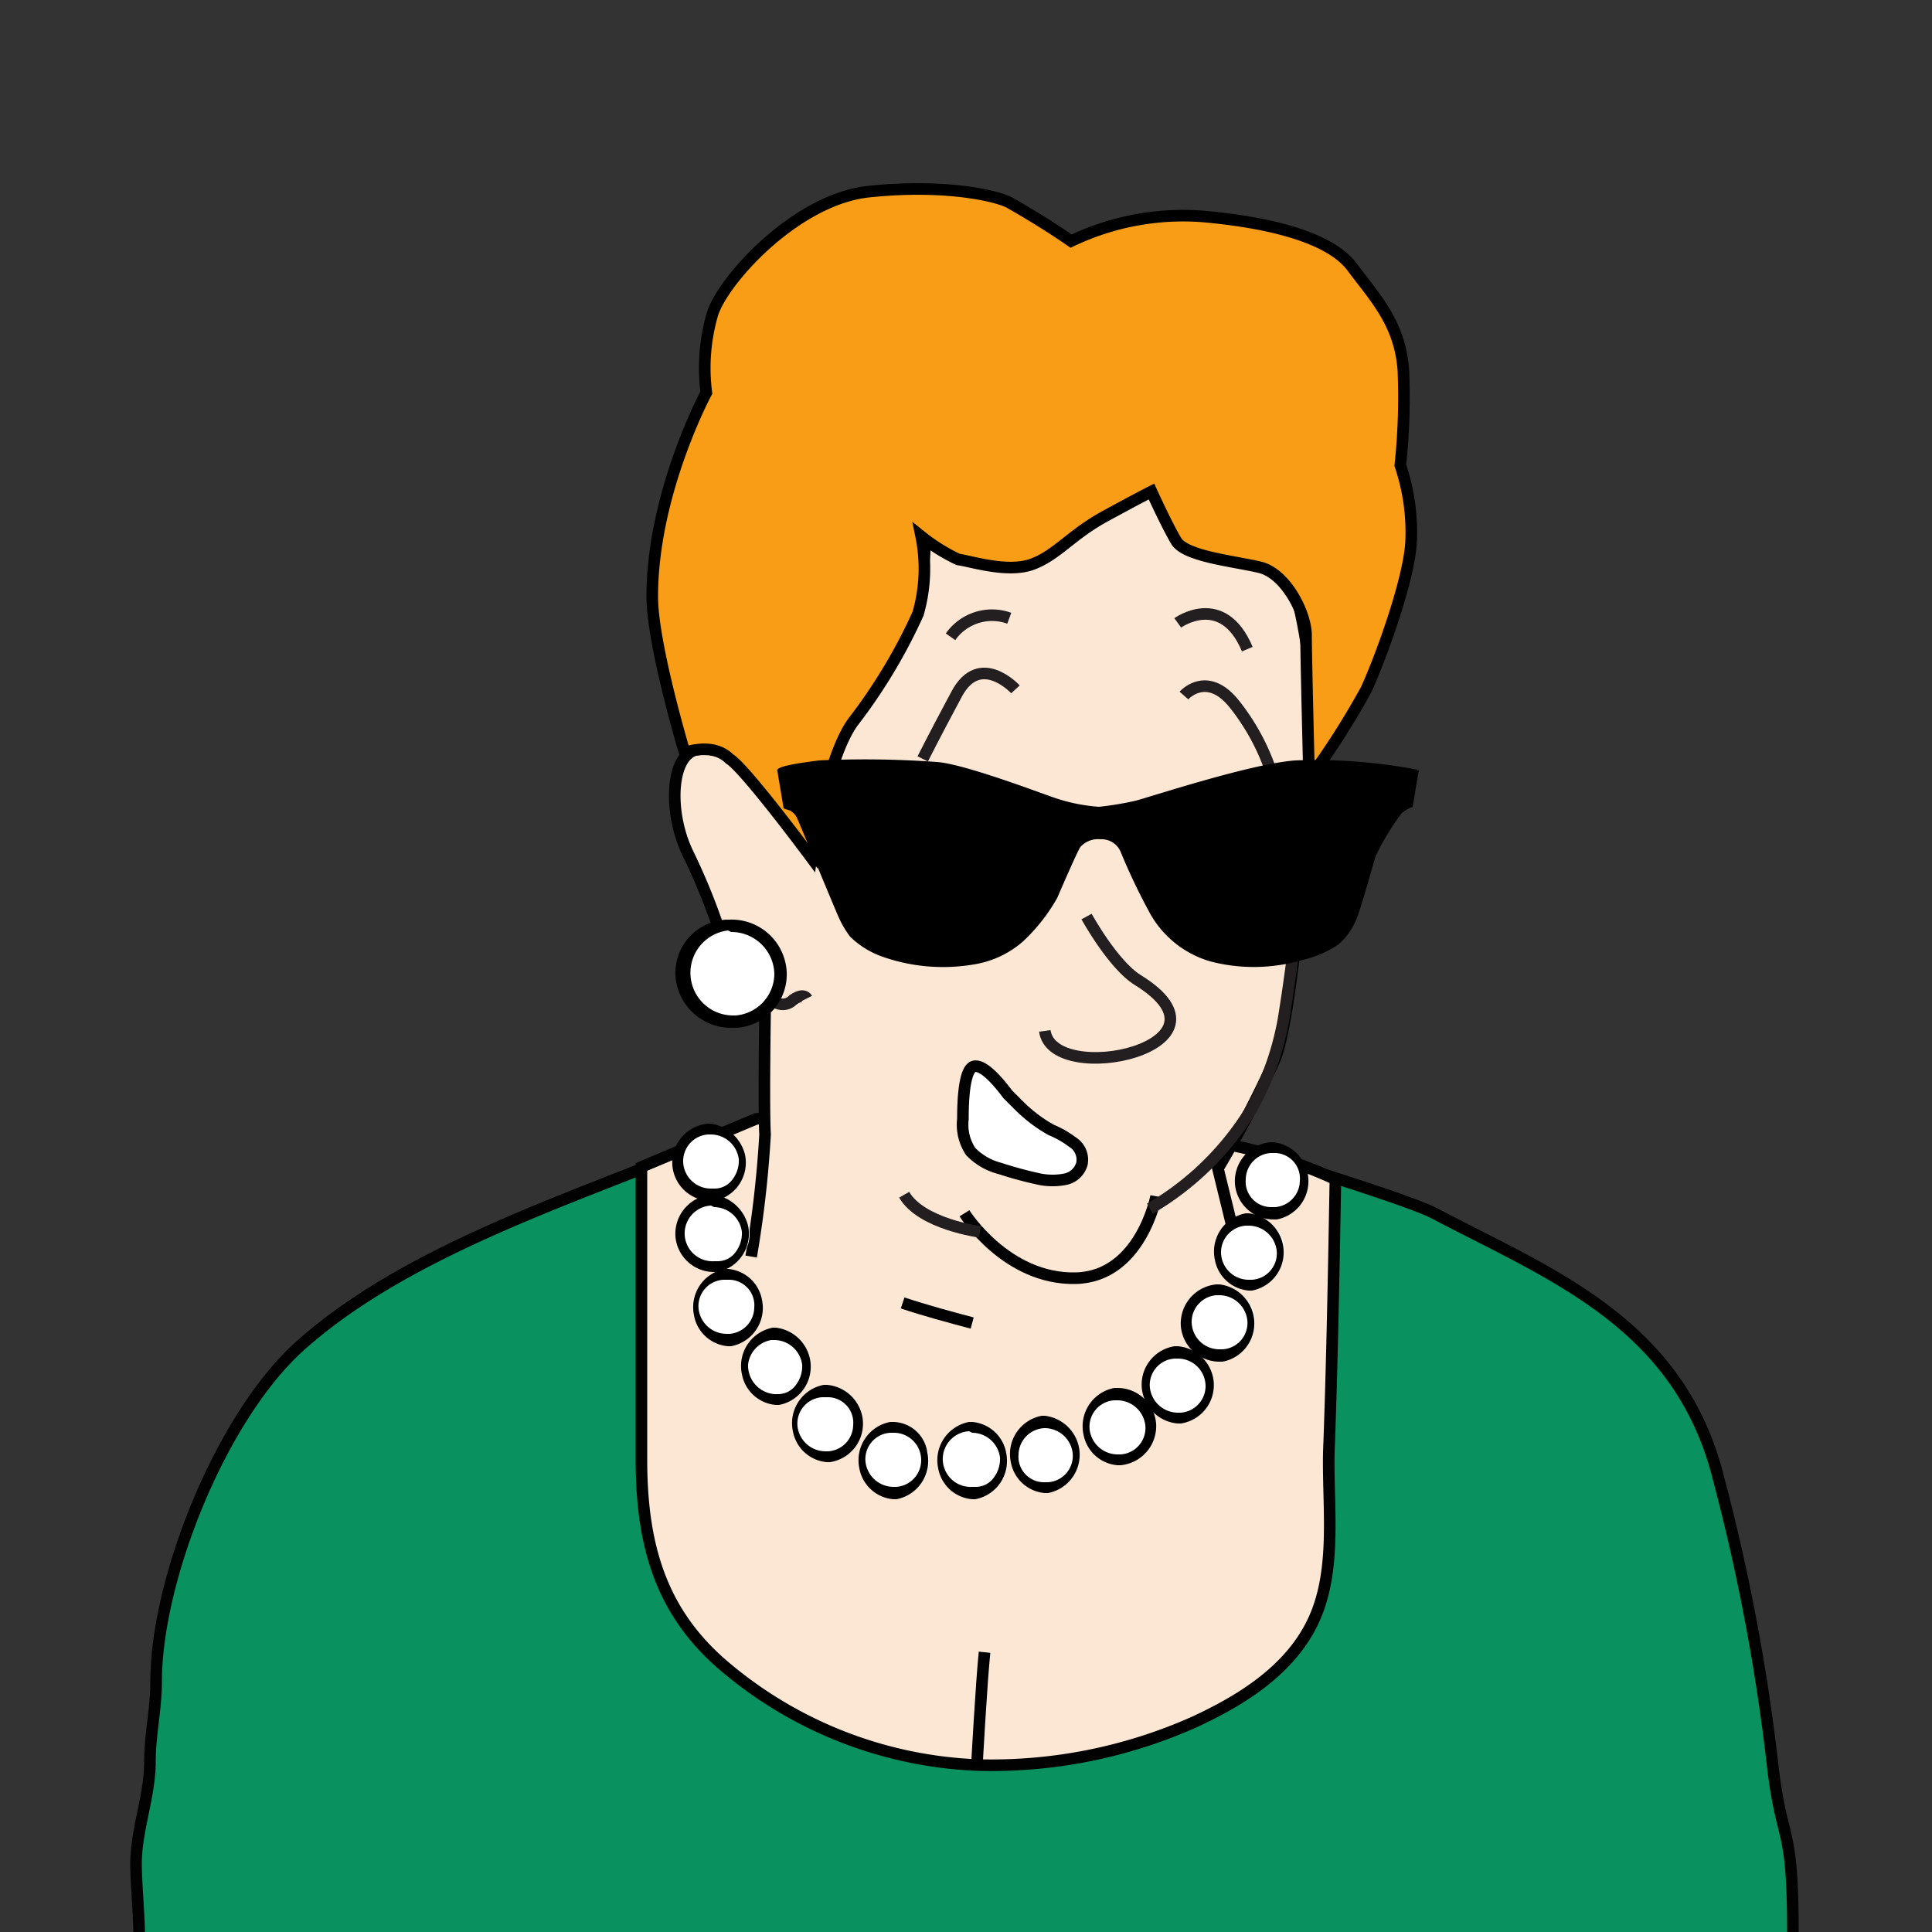 <svg id="Layer_1" data-name="Layer 1" xmlns="http://www.w3.org/2000/svg" viewBox="0 0 125 125"><rect x="0" y="0" width="125" height="125" fill="#333333" stroke="none"/><defs><style>.cls-1{fill:#099160;}.cls-1,.cls-2,.cls-4,.cls-7,.cls-9{stroke:#020202;}.cls-1,.cls-2,.cls-3,.cls-4,.cls-5,.cls-7,.cls-8,.cls-9{stroke-miterlimit:10;stroke-width:0.75px;}.cls-2{fill:#fce7d4;}.cls-3{fill:#7f4c0e;}.cls-3,.cls-8{stroke:#000;}.cls-4,.cls-5{fill:none;}.cls-5{stroke:#231f20;}.cls-6,.cls-9{fill:#fff;}.cls-7{fill:#008e19;}.cls-8{fill:#f99c16;}</style></defs><g id="Layer_137" data-name="Layer 137"><path id="shirt-3" class="cls-1" d="M116,125c0-7.1-.7-5.6-1.3-10.7a129.75,129.75,0,0,0-3.5-18.6c-2.5-10.1-10.8-13.2-18.4-17.2-1.9-1-12.9-4.3-12.9-4.3H79c-1.9-.2-30-1.7-30-1.7C40,76.7,27.4,80,19.5,87c-5.2,4.6-9.4,15.2-9.4,21.8,0,1.8-.4,3.4-.4,5.2,0,2.2-.9,4.4-.9,6.6,0,1.2.2,3.3.2,4.5"/><path class="cls-2" d="M48.9,72.4l-7.4,3.1V94.4c0,5.5,1.2,10,5.6,13.6a26.93,26.93,0,0,0,16.2,6.2,32.19,32.19,0,0,0,14-2.8c2.8-1.3,5.8-3.1,7.4-6,2-3.6,1.1-8.2,1.3-12.1.2-5.7.3-11.3.4-17a30.94,30.94,0,0,0-6.7-2.2C71.1,72,56,71.5,48.9,72.4Z"/><path id="head-3" class="cls-2" d="M48.6,81.3a70.47,70.47,0,0,0,.9-7.9c-.1-1.7,0-7.9,0-7.9A33.5,33.5,0,0,1,46.8,61a41.16,41.16,0,0,0-2.3-5.8c-1.3-2.7-1.1-6.4.6-6.7s3.7,1.1,4.4,2.1,3.1,4.5,3.1,4.5.3-4.8,1-6.4,5.4-8.4,5.9-11a9.09,9.09,0,0,0,.3-3.3s4.6,2.8,7.9.9,7-3.8,7-3.8,1.1,3,2.1,3.5,6.3,1.2,7,3.2a35,35,0,0,1,1,12c-.4,5-1.2,15.5-2.3,18.3a68.48,68.48,0,0,1-3.7,7.1l1.1,4.5"/><path class="cls-3" d="M63.2,114.3s.3-5.5.5-7.4"/><path class="cls-2" d="M62.4,78.5s2.7,4.3,7.2,4.2c4.2-.1,5.2-5.3,5.2-5.3"/><path class="cls-4" d="M62.9,85.6c-1.5-.4-3-.8-4.5-1.3"/><path class="cls-5" d="M63.4,79.7s-3.8-.5-4.9-2.4"/><path class="cls-5" d="M76.2,34.7c2,1.2,4.4,1.3,6.3,2.3,2.4,1.2,2,4.7,2.3,7s-.3,12.8-1.7,21.6A18.41,18.41,0,0,1,81,71.7a18.68,18.68,0,0,1-6.6,6.5"/><path class="cls-5" d="M74.6,31.1V32"/><path class="cls-5" d="M50.1,64.8a.91.91,0,0,0,1.2-.1c.7-.5.9-.1.9-.1"/><g id="earring"><path class="cls-6" d="M47.3,66.2a3.12,3.12,0,0,1-3.1-3.1A3.08,3.08,0,0,1,47.1,60h.3a3.06,3.06,0,0,1,3.1,2.8,3.13,3.13,0,0,1-2.8,3.4h-.4Z"/><path d="M47.3,60.3A2.78,2.78,0,0,1,50.1,63a2.72,2.72,0,0,1-2.5,2.7h-.2a2.76,2.76,0,0,1-.3-5.5l.2.1m-.1-.8H47a3.46,3.46,0,0,0-3.3,3.6,3.61,3.61,0,0,0,3.6,3.4h.3a3.46,3.46,0,0,0,3.3-3.6,3.57,3.57,0,0,0-3.7-3.4Z"/></g><g id="earring-2"><path class="cls-6" d="M46,77.4a2.15,2.15,0,1,1-.1-4.3H46a2.15,2.15,0,0,1,.1,4.3H46Z"/><path d="M46,73.4A1.83,1.83,0,0,1,47.8,75a2,2,0,0,1-.4,1.3,1.43,1.43,0,0,1-1.2.6H46a1.79,1.79,0,0,1-1.8-1.8,1.73,1.73,0,0,1,1.6-1.7H46m0-.7h-.2a2.54,2.54,0,0,0-2.3,2.7A2.51,2.51,0,0,0,46,77.7h.2a2.52,2.52,0,0,0,2-3,2.68,2.68,0,0,0-2.2-2Z"/></g><g id="earring-3"><path class="cls-6" d="M46.2,82a2.15,2.15,0,0,1-.1-4.3h.2a2.15,2.15,0,1,1,.1,4.3Z"/><path d="M46.2,78.1A1.83,1.83,0,0,1,48,79.7a2,2,0,0,1-.4,1.3,1.43,1.43,0,0,1-1.2.6h-.2A1.8,1.8,0,0,1,46,78l.2.1m0-.8H46A2.54,2.54,0,0,0,43.7,80a2.51,2.51,0,0,0,2.5,2.3h.2a2.52,2.52,0,0,0,2-3,2.68,2.68,0,0,0-2.2-2Z"/></g><g id="earring-4"><path class="cls-6" d="M47,86.7a2.15,2.15,0,0,1-.1-4.3h.2a2.16,2.16,0,0,1,2.1,2,2.14,2.14,0,0,1-2,2.3H47Z"/><path d="M47.1,82.8a1.65,1.65,0,0,1,1.7,1.8,1.73,1.73,0,0,1-1.6,1.7H47a1.83,1.83,0,0,1-1.8-1.6,1.71,1.71,0,0,1,1.6-1.9h.3m0-.7h-.2a2.52,2.52,0,0,0-2,3,2.44,2.44,0,0,0,2.2,2h.2a2.52,2.52,0,0,0,2-3A2.44,2.44,0,0,0,47.1,82.1Z"/></g><g id="earring-5"><path class="cls-6" d="M50.1,90.6a2.09,2.09,0,0,1-2.1-2,1.94,1.94,0,0,1,.5-1.6,2.75,2.75,0,0,1,1.5-.8h.2a2.15,2.15,0,1,1,.1,4.3h0Z"/><path d="M50.1,86.7a1.83,1.83,0,0,1,1.8,1.6,2,2,0,0,1-.4,1.3,1.43,1.43,0,0,1-1.2.6h-.2a1.86,1.86,0,0,1-1.7-1.9,1.81,1.81,0,0,1,1.5-1.6h.2m.1-.8H50a2.52,2.52,0,0,0-2,3,2.44,2.44,0,0,0,2.2,2h.2a2.52,2.52,0,0,0,2-3A2.56,2.56,0,0,0,50.2,85.9Z"/></g><path class="cls-5" d="M76.2,40.3s2.9-2.1,4.5,1.7"/><path class="cls-5" d="M65.3,40a3.28,3.28,0,0,0-3.8,1.2"/><path class="cls-7" d="M76.7,55.5a1.1,1.1,0,1,0,2.2.2v-.4a1.16,1.16,0,0,0-1.2-1.2h0A1.22,1.22,0,0,0,76.7,55.5Z"/><path class="cls-7" d="M63.6,55.3a1.16,1.16,0,0,0,1.2,1.2,1.39,1.39,0,0,0,.9-1.7,1.55,1.55,0,0,0-1.2-1A1.31,1.31,0,0,0,63.6,55.3Z"/><path class="cls-5" d="M79.3,59.8s-.1.4-1.4.1a2.79,2.79,0,0,1-1.7-.9"/><path class="cls-5" d="M65.4,58.9s-1.2,1.5-2.3,1.2a4.17,4.17,0,0,1-1.6-.9"/><path class="cls-5" d="M65.7,44.6s-2.3-2.5-3.8.3-2.2,4.2-2.2,4.2"/><path class="cls-5" d="M76.6,45s1.5-1.7,3.3.6a14.4,14.4,0,0,1,2.3,4.2"/><path id="nose-4" class="cls-5" d="M70.3,59.3s1.7,3.1,3.3,4.1c7,4.3-5.5,7-6,3.3"/><path id="hair-10" class="cls-8" d="M44.3,48.7s-2.1-7-2.1-10.1c0-6.7,3.5-13.2,3.5-13.2a12.49,12.49,0,0,1,.4-5.1c.7-2.2,5.4-7.4,10.1-7.9s8.1.2,9.1.7c1.4.8,2.7,1.6,4,2.5A16.78,16.78,0,0,1,77.8,14c4.5.4,8.3,1.4,9.7,3.3s3.1,3.6,3.3,6.7a41.47,41.47,0,0,1-.2,6.1,13.54,13.54,0,0,1,.7,4.9c-.1,2.4-1.9,7.4-2.9,9.6a51.49,51.49,0,0,1-3.7,5.8s-.2-7.9-.2-9.3-1.3-4-3-4.4S76.7,36,76.1,35s-1.6-3.2-1.6-3.2-.8.4-3,1.6-3.1,2.5-4.7,3.1-4-.2-4.8-.3a12,12,0,0,1-2.4-1.5,10.54,10.54,0,0,1-.2,5,35.12,35.12,0,0,1-4.2,7c-1.7,2.3-2.7,8.8-2.7,8.8s-4.3-5.8-5.3-6.4C46.1,48,44.3,48.7,44.3,48.7Z"/><path class="cls-9" d="M66,71.6l-.8-.8c-.3-.4-1.5-2-2.2-1.8s-.7,2.8-.7,3.4a3.14,3.14,0,0,0,.5,2.1,4,4,0,0,0,1.9,1.1,25,25,0,0,0,2.6.7,4.3,4.3,0,0,0,1.6,0,1.41,1.41,0,0,0,1.1-1,1.34,1.34,0,0,0-.6-1.4,6.38,6.38,0,0,0-1.4-.8A9.51,9.51,0,0,1,66,71.6Z"/><g id="glasses-2"><path d="M91.7,49.8a35.08,35.08,0,0,0-7.9-.6c-2.8.2-9.2,2.3-10.3,2.6a20,20,0,0,1-2.4.4,11.43,11.43,0,0,1-3.2-.7c-.6-.2-5.6-2.1-7.3-2.2a64.25,64.25,0,0,0-7.6-.1c-2.4.3-2.8.5-2.7.7l.4,2.4c.2.1.4.1.5.2a1,1,0,0,1,.4.5c.1.2,2.5,6,2.6,6.2a6.38,6.38,0,0,0,.8,1.4,5.71,5.71,0,0,0,2.1,1.3,11.82,11.82,0,0,0,5.9.5,6.33,6.33,0,0,0,3.2-1.5,11.83,11.83,0,0,0,2.2-2.8c.3-.7,1.3-3,1.5-3.3a1.54,1.54,0,0,1,1.3-.5,1.34,1.34,0,0,1,1.3.8,39.5,39.5,0,0,0,1.8,3.8,6.57,6.57,0,0,0,4,3.3,11.12,11.12,0,0,0,6-.1,6.71,6.71,0,0,0,2.3-1,4.18,4.18,0,0,0,1.1-1.5c.3-.6,1.2-3.9,1.3-4.2a16.09,16.09,0,0,1,1.7-2.8,2.51,2.51,0,0,1,.7-.4l.4-2.4C91.7,49.9,91.7,49.9,91.7,49.8Z"/></g><g id="earring-6"><path class="cls-6" d="M53.5,94.3a2.15,2.15,0,1,1-.1-4.3h.2a2.15,2.15,0,1,1,.1,4.3Z"/><path d="M53.5,90.4a1.65,1.65,0,0,1,1.7,1.8,1.73,1.73,0,0,1-1.6,1.7h-.2a1.83,1.83,0,0,1-1.8-1.6,1.71,1.71,0,0,1,1.6-1.9h.3m0-.8h-.2a2.52,2.52,0,0,0-2,3,2.44,2.44,0,0,0,2.2,2h.2a2.51,2.51,0,0,0,2.1-2.9A2.55,2.55,0,0,0,53.5,89.6Z"/></g><g id="earring-7"><path class="cls-6" d="M57.9,96.7a2.15,2.15,0,0,1-.1-4.3H58a2.16,2.16,0,0,1,2.1,2,2.14,2.14,0,0,1-2,2.3h-.2Z"/><path d="M57.9,92.7a1.77,1.77,0,0,1,1.7,1.8A1.73,1.73,0,0,1,58,96.2h-.2A1.83,1.83,0,0,1,56,94.6a1.71,1.71,0,0,1,1.6-1.9h.3m-.1-.7h-.2a2.52,2.52,0,0,0-2,3,2.44,2.44,0,0,0,2.2,2H58a2.52,2.52,0,0,0,2-3A2.27,2.27,0,0,0,57.8,92Z"/></g><g id="earring-8"><path class="cls-6" d="M62.9,96.7a2.15,2.15,0,0,1-.1-4.3H63a2.15,2.15,0,0,1,.1,4.3Z"/><path d="M62.9,92.7a1.83,1.83,0,0,1,1.8,1.6,2,2,0,0,1-.4,1.3,1.43,1.43,0,0,1-1.2.6h-.2a1.8,1.8,0,1,1-.2-3.6h0l.2.1m0-.7h-.2a2.52,2.52,0,0,0-2,3,2.44,2.44,0,0,0,2.2,2h.2a2.52,2.52,0,0,0,2-3A2.44,2.44,0,0,0,62.9,92Z"/></g><g id="earring-9"><path class="cls-6" d="M67.6,96.3a2.14,2.14,0,0,1-2.1-2.2,2.39,2.39,0,0,1,.5-1.4,2.85,2.85,0,0,1,1.4-.8h.2a2.15,2.15,0,0,1,.1,4.3h-.1Z"/><path d="M67.6,92.4A1.83,1.83,0,0,1,69.4,94a1.71,1.71,0,0,1-1.6,1.9h-.2a1.65,1.65,0,0,1-1.7-1.8,1.75,1.75,0,0,1,1.7-1.7h0m0-.8h-.2a2.52,2.52,0,0,0-2,3,2.44,2.44,0,0,0,2.2,2h.2a2.52,2.52,0,0,0,2-3A2.56,2.56,0,0,0,67.6,91.6Z"/></g><g id="earring-10"><path class="cls-6" d="M72.3,94.5a2.15,2.15,0,1,1-.1-4.3h.2a2.15,2.15,0,1,1,.1,4.3h-.2Z"/><path d="M72.3,90.6a1.83,1.83,0,0,1,1.8,1.6,1.71,1.71,0,0,1-1.6,1.9h-.2a1.83,1.83,0,0,1-1.8-1.6,1.71,1.71,0,0,1,1.6-1.9h.2m0-.8h-.2a2.52,2.52,0,0,0-2,3,2.44,2.44,0,0,0,2.2,2h.2a2.54,2.54,0,0,0,2.3-2.7,2.51,2.51,0,0,0-2.5-2.3Z"/></g><g id="earring-11"><path class="cls-6" d="M76.2,91.8A2.07,2.07,0,0,1,74,89.7a2.14,2.14,0,0,1,2.1-2.2h.2a2.07,2.07,0,0,1,2.2,2.1,2.14,2.14,0,0,1-2.1,2.2h-.2Z"/><path d="M76.2,87.9A1.79,1.79,0,0,1,78,89.7a1.73,1.73,0,0,1-1.6,1.7h-.2a1.83,1.83,0,0,1-1.8-1.6A1.71,1.71,0,0,1,76,87.9h.2m0-.8H76A2.51,2.51,0,0,0,73.9,90a2.55,2.55,0,0,0,2.3,2.1h.2a2.51,2.51,0,0,0,2.1-2.9,2.55,2.55,0,0,0-2.3-2.1Z"/></g><g id="earring-12"><path class="cls-6" d="M78.9,87.8a2.09,2.09,0,0,1-2.1-2,1.94,1.94,0,0,1,.5-1.6,2.75,2.75,0,0,1,1.5-.8H79a2.07,2.07,0,0,1,2.2,2.1,2.14,2.14,0,0,1-2.1,2.2Z"/><path d="M78.9,83.8a1.83,1.83,0,0,1,1.8,1.6,1.71,1.71,0,0,1-1.6,1.9h-.2a1.79,1.79,0,0,1-1.8-1.8,1.73,1.73,0,0,1,1.6-1.7h.2m0-.7h-.2a2.54,2.54,0,0,0-2.3,2.7,2.51,2.51,0,0,0,2.5,2.3h.2a2.52,2.52,0,0,0,2-3,2.56,2.56,0,0,0-2.2-2Z"/></g><g id="earring-13"><path class="cls-6" d="M80.8,83.2a2.09,2.09,0,0,1-2.1-2,1.94,1.94,0,0,1,.5-1.6,2.75,2.75,0,0,1,1.5-.8h.2a2.07,2.07,0,0,1,2.2,2.1A2.14,2.14,0,0,1,81,83.1Z"/><path d="M80.8,79.3a1.83,1.83,0,0,1,1.8,1.6A1.71,1.71,0,0,1,81,82.8h-.2A1.79,1.79,0,0,1,79,81a1.73,1.73,0,0,1,1.6-1.7h.2m0-.8h-.2a2.52,2.52,0,0,0-2,3,2.44,2.44,0,0,0,2.2,2H81a2.52,2.52,0,0,0,2-3,2.56,2.56,0,0,0-2.2-2Z"/></g><g id="earring-14"><path class="cls-6" d="M82.3,78.6a2.15,2.15,0,1,1-.1-4.3h.2a2.16,2.16,0,0,1,2.1,2,2.14,2.14,0,0,1-2,2.3h-.2Z"/><path d="M82.4,74.6a1.65,1.65,0,0,1,1.7,1.8,1.73,1.73,0,0,1-1.6,1.7h-.2a1.65,1.65,0,0,1-1.7-1.8,1.73,1.73,0,0,1,1.6-1.7h.2m0-.7h-.2a2.54,2.54,0,0,0-2.3,2.7,2.51,2.51,0,0,0,2.5,2.3h.2a2.52,2.52,0,0,0,2-3,2.56,2.56,0,0,0-2.2-2Z"/></g></g></svg>
